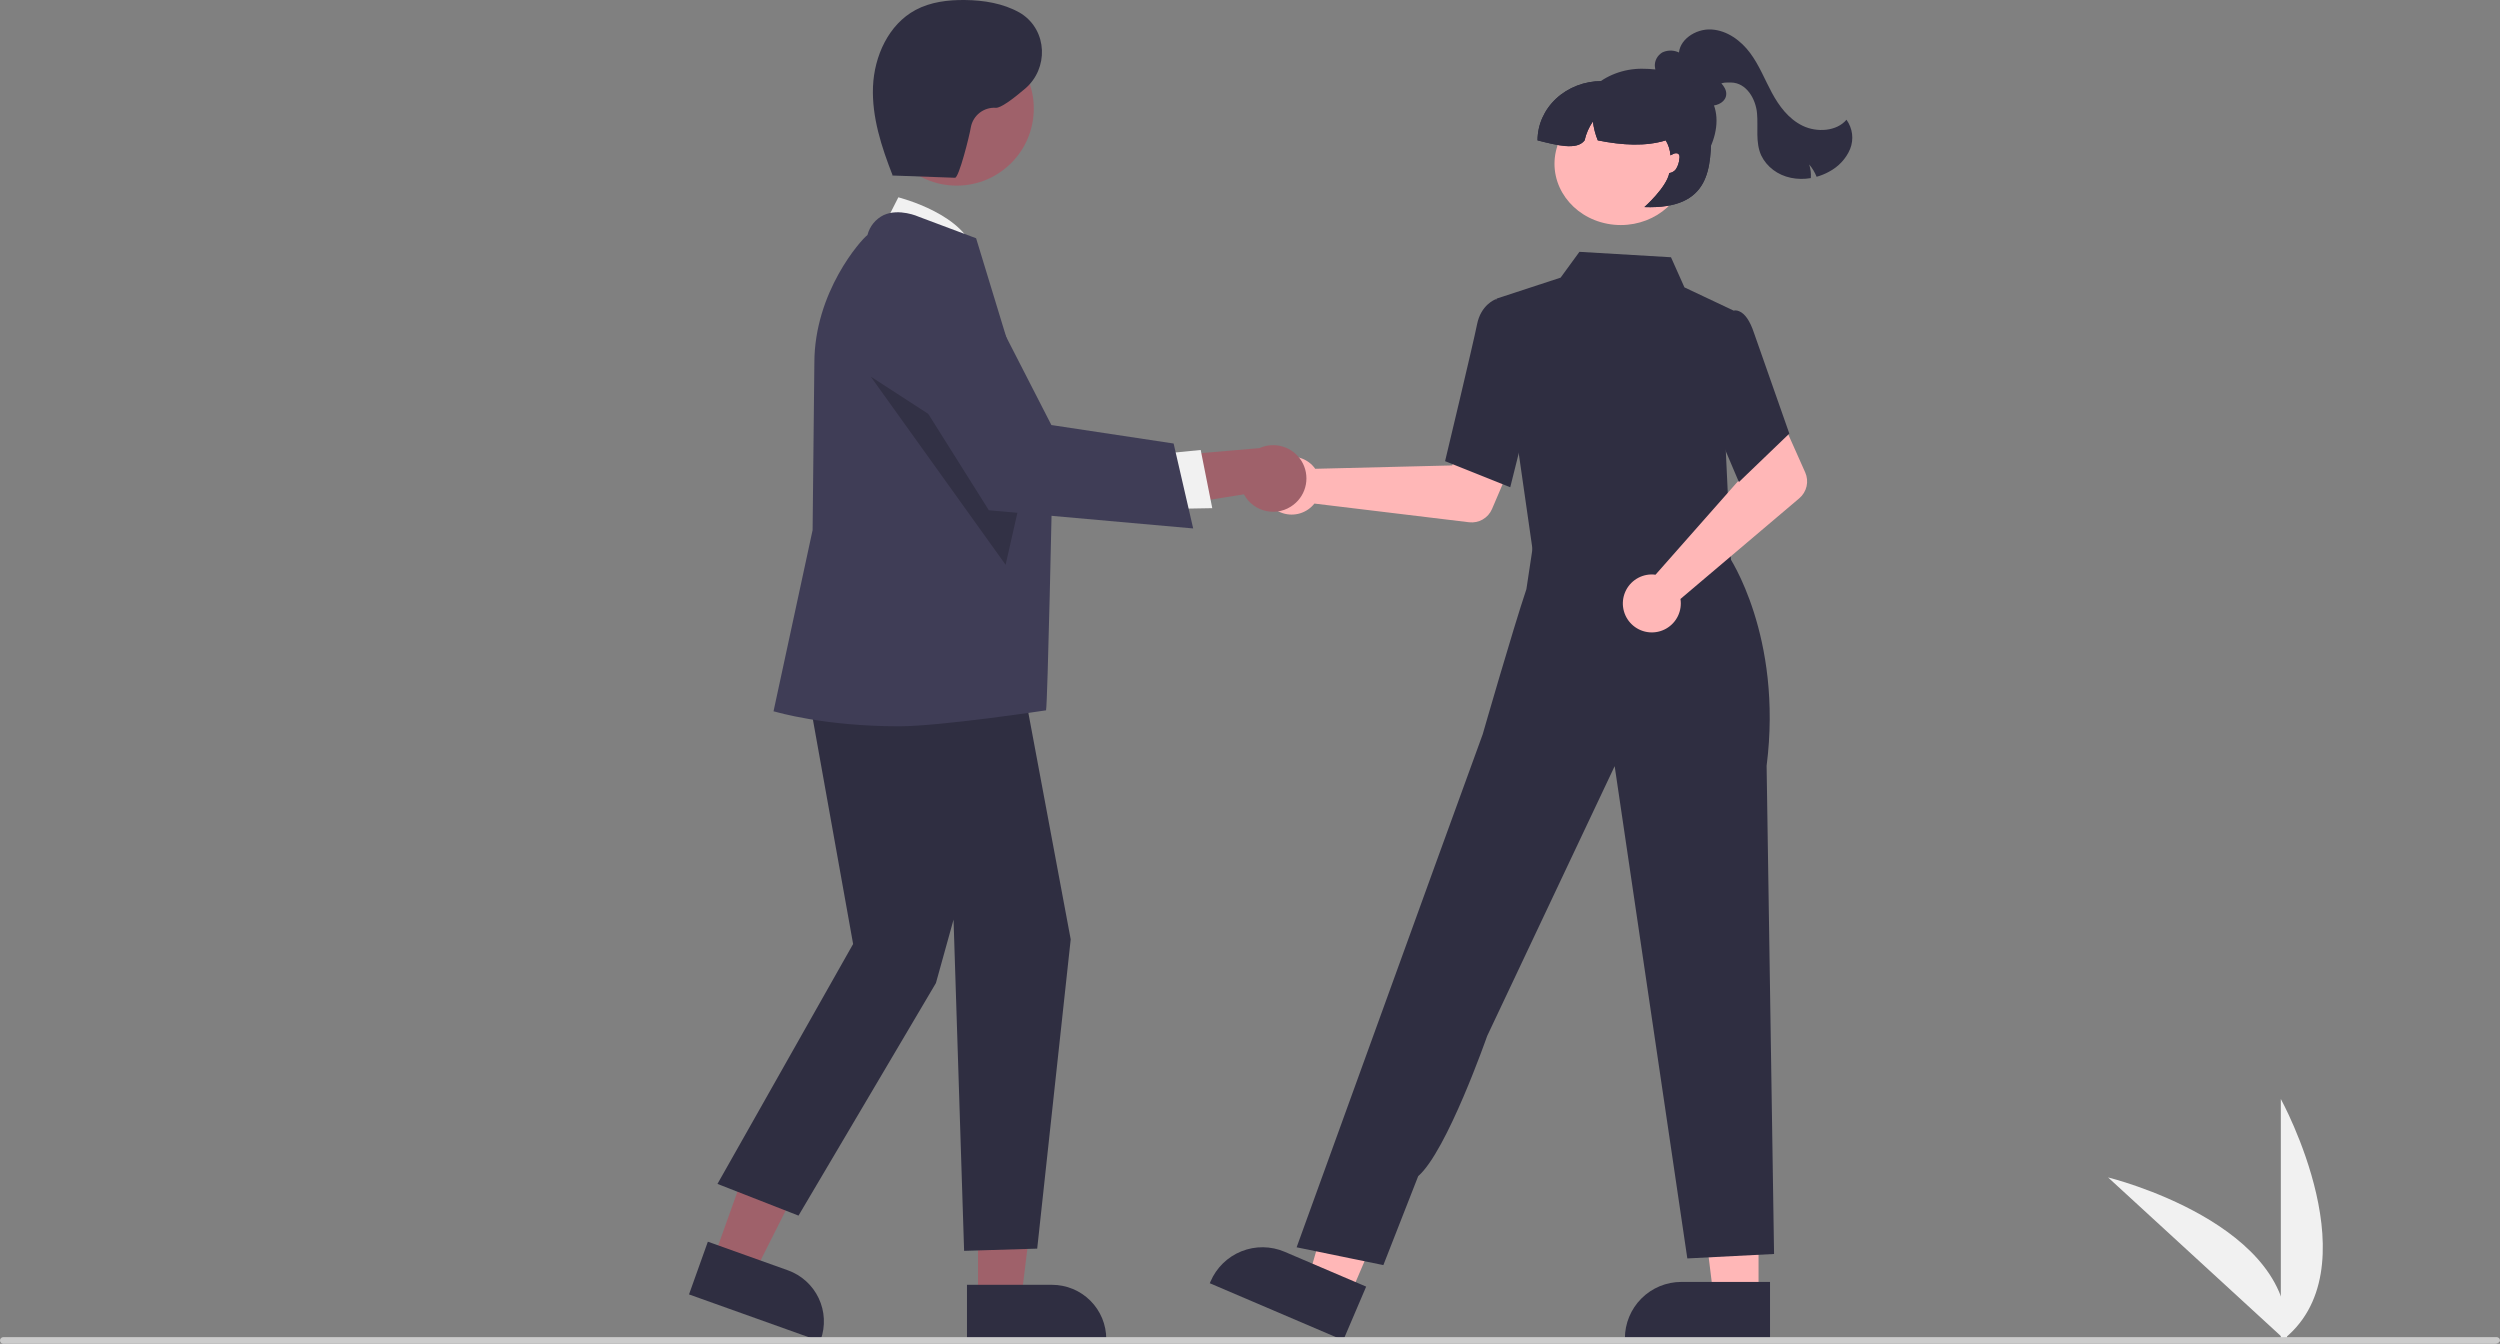 <svg width="413" height="222" viewBox="0 0 413 222" fill="none" xmlns="http://www.w3.org/2000/svg">
<rect x="0" y="0" width="413" height="222" fill="#808080" stroke="none"/>
<path d="M278.978 15.952C279.957 16.605 280.986 17.278 282.18 17.44C283.374 17.602 284.772 17.068 285.103 15.995C285.507 14.682 284.225 13.487 283.073 12.634L279.421 9.93C278.752 9.381 277.997 8.93 277.182 8.591C276.772 8.424 276.327 8.345 275.88 8.358C275.433 8.372 274.995 8.479 274.598 8.671C274.205 8.916 273.887 9.25 273.674 9.641C273.46 10.032 273.359 10.467 273.379 10.905C273.431 11.782 273.744 12.629 274.283 13.352C274.961 14.329 275.846 15.169 276.884 15.822C277.923 16.475 279.093 16.927 280.325 17.15" fill="#2F2E41"/>
<path d="M277.355 9.103C277.249 6.655 280.07 4.716 282.713 4.869C285.356 5.023 287.628 6.742 289.127 8.762C290.626 10.78 291.526 13.118 292.707 15.309C293.887 17.501 295.46 19.646 297.806 20.782C300.151 21.916 303.416 21.713 305.037 19.778C305.541 20.485 305.858 21.291 305.962 22.133C306.066 22.974 305.954 23.826 305.636 24.62C304.972 26.21 303.735 27.538 302.133 28.38C301.495 28.729 300.814 29.006 300.104 29.204C299.812 28.474 299.4 27.789 298.883 27.174C299.117 27.902 299.206 28.664 299.146 29.421C298.053 29.615 296.927 29.599 295.841 29.373C294.774 29.152 293.777 28.705 292.929 28.066C292.082 27.427 291.407 26.614 290.959 25.691C289.967 23.521 290.472 21.046 290.26 18.699C290.05 16.351 288.52 13.67 285.972 13.632C284.032 13.602 284.289 13.75 283.06 15.138" fill="#2F2E41"/>
<path d="M259.737 21.966C259.737 24.78 260.946 27.479 263.098 29.469C265.25 31.459 268.169 32.578 271.212 32.578C277.549 32.578 283.569 25.786 283.569 19.925C283.569 14.065 277.549 11.354 271.212 11.354C268.169 11.354 265.25 12.473 263.098 14.463C260.946 16.453 259.737 19.152 259.737 21.966V21.966Z" fill="#2F2E41"/>
<path d="M265.556 36.971C259.633 35.85 255.814 30.501 257.026 25.023C258.238 19.545 264.022 16.013 269.945 17.134C275.869 18.255 279.688 23.604 278.476 29.082C277.264 34.56 271.48 38.092 265.556 36.971Z" fill="#FFB6B6"/>
<path d="M254 23.19C257.24 24.009 260.512 24.866 261.776 23.19C262.022 22.079 262.487 21.019 263.148 20.064C263.273 21.134 263.544 22.184 263.956 23.19C268.05 24.013 271.877 24.21 275.183 23.19C275.638 23.951 275.902 24.796 275.956 25.663C276.119 25.569 276.29 25.485 276.468 25.415C276.573 25.36 276.689 25.326 276.81 25.316C276.93 25.306 277.051 25.32 277.165 25.357C277.244 25.401 277.31 25.461 277.36 25.533C277.41 25.604 277.441 25.685 277.452 25.77C277.474 25.94 277.465 26.112 277.425 26.28C277.379 26.864 277.19 27.43 276.874 27.937C276.748 28.111 276.585 28.26 276.395 28.373C276.204 28.486 275.99 28.561 275.766 28.594C275.307 30.982 271.653 34.21 271.653 34.21C282.686 34.618 282.686 27.696 282.686 21.15L281.362 18.701H276.949V13.395H264.592C261.783 13.396 259.089 14.428 257.103 16.265C255.117 18.102 254.001 20.593 254 23.19V23.19Z" fill="#2F2E41"/>
<path d="M254 23.19C257.24 24.009 260.512 24.866 261.776 23.19C262.022 22.079 262.487 21.019 263.148 20.064C263.273 21.134 263.544 22.184 263.956 23.19C268.05 24.013 271.877 24.21 275.183 23.19C275.638 23.951 275.902 24.796 275.956 25.663C276.119 25.569 276.29 25.485 276.468 25.415C276.573 25.36 276.689 25.326 276.81 25.316C276.93 25.306 277.051 25.32 277.165 25.357C277.244 25.401 277.31 25.461 277.36 25.533C277.41 25.604 277.441 25.685 277.452 25.77C277.474 25.94 277.465 26.112 277.425 26.28C277.379 26.864 277.19 27.43 276.874 27.937C276.748 28.111 276.585 28.26 276.395 28.373C276.204 28.486 275.99 28.561 275.766 28.594C275.307 30.982 271.653 34.21 271.653 34.21C282.686 34.618 282.686 27.696 282.686 21.15L281.362 18.701H276.949V13.395H264.592C261.783 13.396 259.089 14.428 257.103 16.265C255.117 18.102 254.001 20.593 254 23.19V23.19Z" fill="#2F2E41"/>
<path d="M376.792 221.601V181.553C376.792 181.553 392.399 209.945 376.792 221.601Z" fill="#F1F1F1"/>
<path d="M377.756 221.594L348.254 194.511C348.254 194.511 379.725 202.215 377.756 221.594Z" fill="#F1F1F1"/>
<path d="M216.792 76.862C216.968 77.043 217.13 77.237 217.275 77.444L239.889 76.89L242.528 72.069L250.323 75.1L246.482 84.088C246.172 84.814 245.635 85.42 244.951 85.815C244.267 86.21 243.473 86.372 242.689 86.277L217.139 83.19C216.536 83.953 215.716 84.515 214.786 84.8C213.857 85.085 212.862 85.081 211.935 84.787C211.009 84.493 210.193 83.924 209.597 83.156C209.002 82.387 208.654 81.456 208.601 80.485C208.548 79.514 208.791 78.55 209.299 77.721C209.807 76.892 210.556 76.237 211.445 75.844C212.334 75.45 213.322 75.337 214.277 75.519C215.232 75.701 216.11 76.169 216.792 76.862V76.862Z" fill="#FFB7B7"/>
<path d="M290.512 214.201H283.076L279.539 185.52L290.513 185.521L290.512 214.201Z" fill="#FFB7B7"/>
<path d="M292.408 221.409L268.432 221.408V221.105C268.432 218.63 269.415 216.256 271.165 214.506C272.915 212.756 275.289 211.773 277.764 211.773H277.764L292.408 211.774L292.408 221.409Z" fill="#2F2E41"/>
<path d="M222.992 214.036L216.154 211.115L224.168 183.35L234.26 187.661L222.992 214.036Z" fill="#FFB7B7"/>
<path d="M221.905 221.409L199.856 211.99L199.976 211.711C200.948 209.435 202.785 207.638 205.081 206.717C207.378 205.795 209.947 205.823 212.223 206.795L212.224 206.795L225.69 212.548L221.905 221.409Z" fill="#2F2E41"/>
<path d="M254.369 83.075L253.831 91.788L269.548 93.47L285.994 95.23L281.153 81.999L254.369 83.075Z" fill="#FFB7B7"/>
<path d="M253.336 91.9L247.23 49.334L257.813 45.866L260.922 41.603L276.048 42.498L278.269 47.473L286.334 51.284L285.095 74.304L285.999 93.561L253.336 91.9Z" fill="#2F2E41"/>
<path d="M249.492 80.493L238.728 76.186L238.773 75.995C238.82 75.802 243.401 56.656 244.01 53.579C244.643 50.374 246.959 49.487 247.057 49.451L247.129 49.425L251.389 50.721L253.26 65.422L249.492 80.493Z" fill="#2F2E41"/>
<path d="M228.531 208.995L214.201 206.055L237.104 142.858L244.943 121.302C244.943 121.302 249.914 104.019 252.16 97.331L253.516 88.356L285.604 91.908C285.604 91.908 294.567 105.07 291.844 126.523L293.075 207.158L278.746 207.893L266.743 126.569L245.677 171.15C245.677 171.15 239.038 190.174 234.287 194.298L228.531 208.995Z" fill="#2F2E41"/>
<path d="M272.736 94.901C272.988 94.895 273.24 94.909 273.49 94.943L288.46 77.984L286.719 72.771L294.242 69.115L298.221 78.043C298.543 78.764 298.622 79.57 298.446 80.34C298.27 81.11 297.85 81.802 297.247 82.313L277.612 98.95C277.762 99.911 277.616 100.894 277.193 101.77C276.77 102.645 276.091 103.371 275.245 103.851C274.399 104.331 273.428 104.543 272.459 104.457C271.491 104.371 270.571 103.992 269.823 103.371C269.075 102.75 268.534 101.916 268.271 100.98C268.009 100.044 268.037 99.05 268.353 98.13C268.67 97.211 269.258 96.409 270.041 95.833C270.824 95.256 271.764 94.931 272.736 94.901V94.901Z" fill="#FFB7B7"/>
<path d="M287.266 79.635L281.021 64.946L283.457 54.714L286.081 51.399C286.273 51.316 286.48 51.275 286.689 51.277C286.898 51.279 287.105 51.324 287.295 51.41C288.263 51.8 289.087 52.993 289.745 54.958L295.597 71.628L287.266 79.635Z" fill="#2F2E41"/>
<path d="M117.867 207.936L124.587 210.338L137.048 185.561L127.13 182.017L117.867 207.936Z" fill="#9F616A"/>
<path d="M113.825 213.838L116.937 205.129L130.171 209.859C132.406 210.661 134.232 212.316 135.248 214.463C136.264 216.609 136.387 219.07 135.591 221.307L135.493 221.581L113.825 213.838Z" fill="#2F2E41"/>
<path d="M161.566 214.583L168.702 214.583L172.097 187.058L161.564 187.058L161.566 214.583Z" fill="#9F616A"/>
<path d="M159.745 212.253L173.798 212.252H173.799C174.975 212.252 176.14 212.484 177.226 212.934C178.313 213.384 179.3 214.044 180.132 214.876C180.964 215.707 181.623 216.695 182.074 217.781C182.524 218.868 182.755 220.032 182.755 221.209V221.5L159.745 221.5L159.745 212.253Z" fill="#2F2E41"/>
<path d="M145.302 38.729L148.405 32.597C148.405 32.597 159.967 35.493 161.018 42.194L145.302 38.729Z" fill="#F1F1F1"/>
<path d="M132.495 108.85L140.935 155.949L118.525 195.581L131.913 200.82L154.615 162.402L157.525 151.924L159.271 206.64L171.345 206.274L176.881 155.182L168.002 107.686L132.495 108.85Z" fill="#2F2E41"/>
<path d="M148.517 119.984C136.118 119.984 128.246 117.613 128.069 117.575L127.784 117.514L134.242 87.572L134.533 59.952C134.533 48.248 142.236 39.619 143.305 38.823C143.485 38.112 143.818 37.45 144.28 36.881C144.743 36.313 145.324 35.852 145.983 35.531C148.552 34.365 151.692 35.764 151.825 35.825L161.249 39.358L161.293 39.489C161.407 39.824 173.82 80.575 173.82 80.575C173.82 80.575 173.069 116.181 172.807 117.347C172.807 117.347 155.406 119.984 148.517 119.984Z" fill="#3F3D56"/>
<path d="M158.044 30.666C165.079 30.666 170.782 24.963 170.782 17.928C170.782 10.893 165.079 5.19 158.044 5.19C151.01 5.19 145.307 10.893 145.307 17.928C145.307 24.963 151.01 30.666 158.044 30.666Z" fill="#9F616A"/>
<path opacity="0.2" d="M143.842 62.211L166.127 93.303L169.418 78.783L143.842 62.211Z" fill="black"/>
<path d="M213.709 83.366C213.082 83.862 212.354 84.214 211.576 84.398C210.799 84.582 209.99 84.594 209.208 84.431C208.425 84.269 207.688 83.938 207.047 83.46C206.407 82.981 205.879 82.369 205.501 81.665L186.32 84.735L190.476 75.535L208.053 74.031C209.278 73.474 210.665 73.386 211.95 73.783C213.236 74.181 214.33 75.036 215.028 76.186C215.725 77.337 215.975 78.704 215.732 80.027C215.489 81.35 214.769 82.538 213.709 83.366H213.709Z" fill="#9F616A"/>
<path d="M191.464 75.012L198.356 74.336L200.266 83.95L191.593 84.103L191.464 75.012Z" fill="#F1F1F1"/>
<path d="M197.113 87.3L163.359 84.295L146.316 57.189L146.263 56.95C145.78 54.736 146.118 52.421 147.216 50.438C148.314 48.456 150.096 46.94 152.229 46.175C154.363 45.41 156.702 45.447 158.809 46.28C160.917 47.113 162.65 48.685 163.684 50.702L173.689 70.217L193.881 73.269L197.113 87.3Z" fill="#3F3D56"/>
<path d="M147.195 28.988L157.767 29.367C158.411 29.39 160.16 22.435 160.389 20.992C160.57 20.053 161.087 19.212 161.843 18.625C162.599 18.039 163.542 17.748 164.497 17.807C165.288 17.882 167.284 16.403 169.343 14.652C173.253 11.328 173.05 5.086 168.755 2.277C168.638 2.2 168.522 2.13 168.409 2.067C165.7 0.55 162.531 0.041 159.426 0.002C156.612 -0.033 153.717 0.321 151.238 1.653C146.793 4.042 144.427 9.261 144.219 14.302C144.011 19.344 145.628 24.274 147.462 28.975" fill="#2F2E41"/>
<path d="M412.224 222H0.554C0.407 222 0.266 221.941 0.162 221.838C0.058 221.734 0 221.593 0 221.446C0 221.299 0.058 221.159 0.162 221.055C0.266 220.951 0.407 220.893 0.554 220.893H412.444C412.591 220.893 412.732 220.951 412.835 221.055C412.939 221.159 412.998 221.299 412.998 221.446C412.998 221.752 412.53 222 412.224 222Z" fill="#CBCBCB"/>
</svg>
